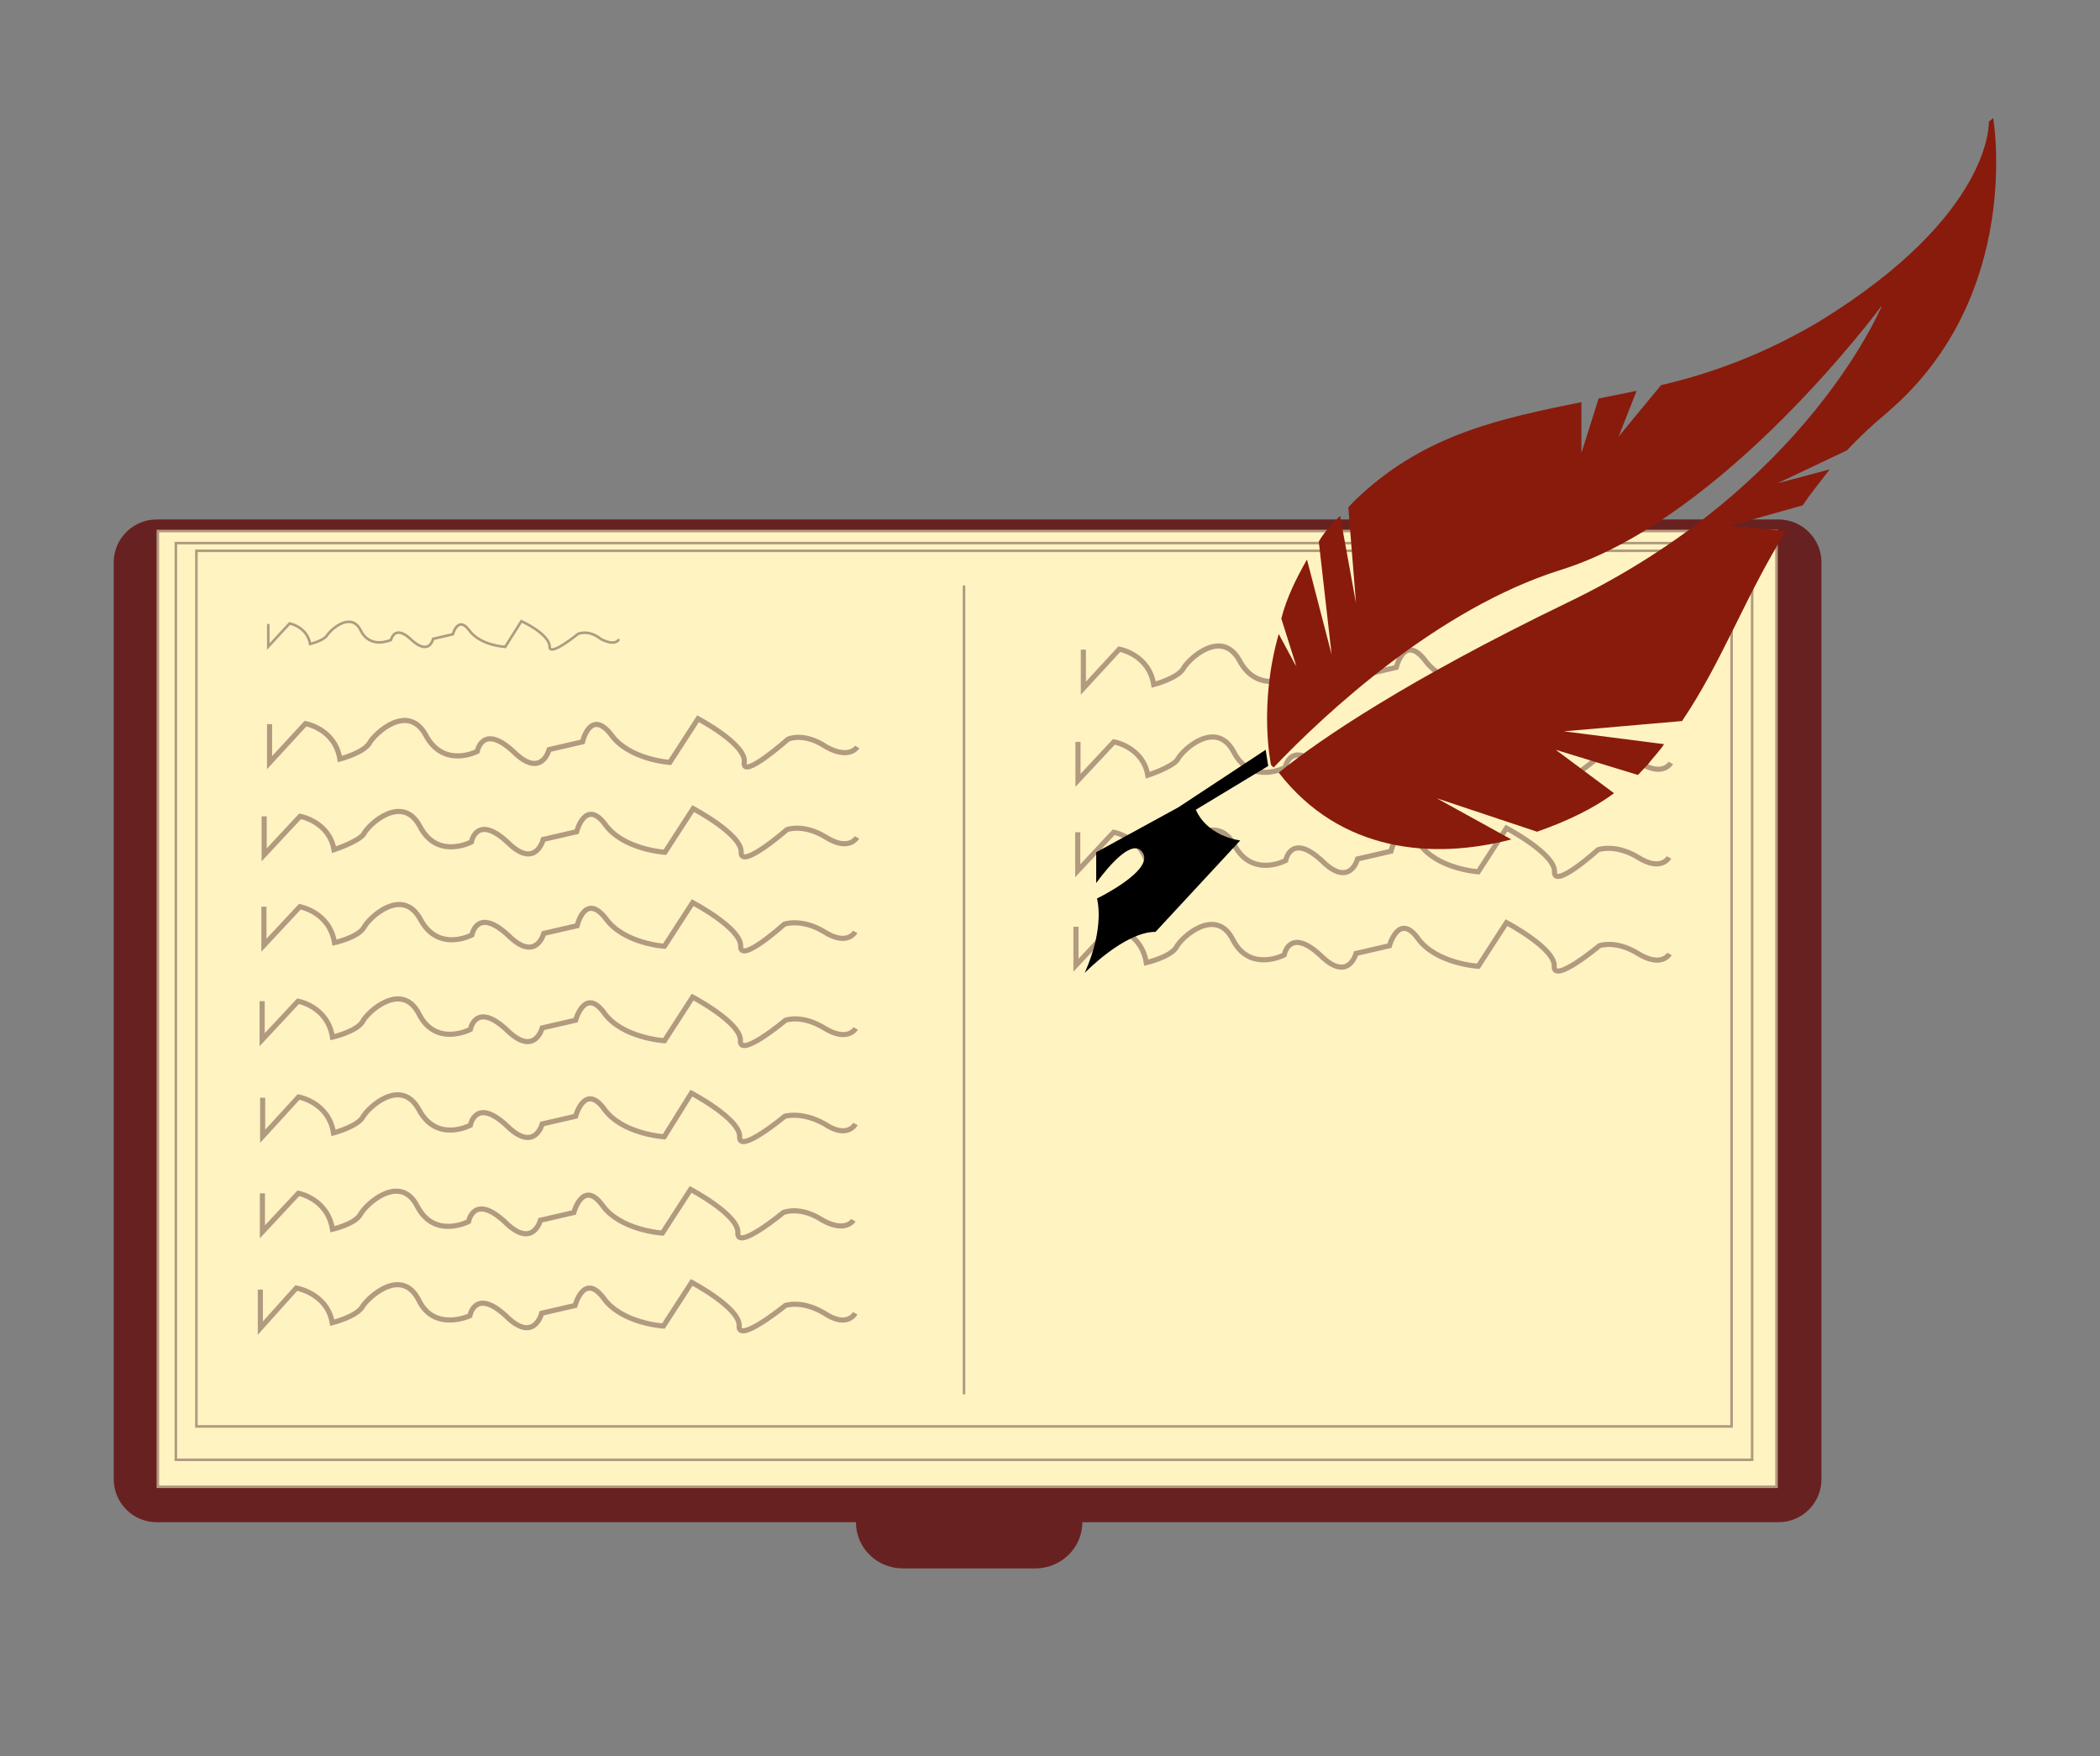 <svg xmlns="http://www.w3.org/2000/svg" id="prophet-book" width="818" height="684" viewBox="0 0 818 684">
  <rect x="0" y="0" width="818" height="684" fill="#808080" stroke="none"/>
  <style>
    .st0{fill:#682121;} .st1{fill:#FFF3C2;stroke:#B29A7F;stroke-miterlimit:10;} .st2{fill:none;stroke:#B29A7F;stroke-miterlimit:10;} .st3{fill:none;stroke:#B29A7F;stroke-width:2;stroke-miterlimit:10;} .st4{fill:#891B0C;}
  </style>
  <g id="book">
    <path d="M44.3 218.5V576c0 9.3 7.5 16.8 16.7 16.8h272.4c0 10 8.2 18 18.3 18h51.6c10 0 18.3-8 18.3-18h271.2c9.2 0 16.7-7.5 16.7-16.7V219c0-9.2-7.5-16.7-16.7-16.7H61c-9.2 0-16.7 7.5-16.7 16.7z" class="st0"/>
    <path d="M61.5 206.8H692V579H61.5z" class="st1"/>
    <path d="M68.5 211.5h614v357h-614z" class="st1"/>
    <path d="M76.5 214.5h598v341h-598z" class="st1"/>
    <path d="M375.5 543V228m-271 15v8.8l8.3-9s6.8 1.2 8 8c0 0 5.4-1.3 6.7-3.5 1.4-2.2 9.3-9.3 13-1.8s11.8 3.7 11.8 3.7 1.4-6.4 8 0c7 6.4 8.4-.4 8.4-.4l7.7-1.8s2-7.5 6.4-1.5 14 6.4 14 6.4l6.3-10s11 5 11 10c0 4 11-5 11-5s4-2 9 2c6 3 7 0 7 0" class="st2"/>
    <path d="M105 282v15l14-15.2s11.5 2 13.4 13.8c0 0 9.2-2.4 11.5-6.2 2-3.7 15-16 22-3s20 6.2 20 6.2 2-11 14 0c11 11 14-.7 14-.7l13-3s3-13 11-3c7 10 23 11 23 11l11-17s19 10 18 17 17-9 17-9 6-3 15 3c9 5 12 0 12 0m-231 27v15l14-15s11.3 2 13.2 13c0 0 9.2-3 11.5-6 2-4 15.2-16 22-3s20 6 20 6 2-11 14 0c11 11 14-1 14-1l13-3s3.4-13 11-3c7 10 23.4 11 23.4 11l11-17s19 10 18.7 17c-.3 7 17.8-8.8 17.8-8.8s6.4-2.5 15.3 3c9 5.6 12 0 12 0m-231 27v15l14-15s11.5 2 13.5 14c0 0 9.2-2 11.5-6 2-3.8 15-16 22-3s20 6 20 6 2-11 14 0c11 11 14-.6 14-.6l13-3s3-13 11-3c7 10 23 11 23 11l11-17s19 10 18.7 17 17-8.6 17-8.6 6.7-2.4 15.6 3c9 5.7 12 0 12 0m-231 27v15l14-15s11.5 2 13.4 14c0 0 9.4-2.2 11.7-6 2-4 15.4-16 22-3s20 6 20 6 2-11 14 0c11 11 14-.6 14-.6l13-3s3.6-13 11-3c7 10 23.6 11 23.6 11l11-17s19 10 18.6 17 17.6-8 17.6-8 6.4-2.4 15.3 3.2c9 5.4 12 0 12 0m-231 27v15l14-15.3s11.7 2 13.6 14c0 0 9-2.4 11.3-6 2-3.8 15-16 22-3s20 6 20 6 2-11 14 0c11 11 14-.5 14-.5l13-3s3.5-13 11-3c7 10 23.5 11 23.5 11l10.6-17s19 10 18.8 17c-.5 7 17.6-8 17.6-8s6.6-2 15.5 3c9 6 12 0 12 0m-231 27v15l14-15s11.3 2 13.3 14c0 0 9-2 11-6 2-3.7 15.3-16 22-3s20 6 20 6 2-11 14 0c11 11 14-.5 14-.5l13-3s3.5-13 11-3c7 10 23.5 11 23.5 11l11-17s19 10 18.4 17c-.4 7 17.7-8 17.7-8s6.4-2.8 15.3 3c9 5 12 0 12 0m-231 27v15l14-15.6s12 2 14 13.5c0 0 9-2.2 11.6-6 2-3.6 15.2-16 22-3 6 12.8 20 6.3 20 6.3s2-11 14 0c11 11 14-1 14-1l13-3s3.4-13 11-3c7 10 23.4 11 23.4 11l11-17s19 10 18.5 17 18-8 18-8 6.3-2.3 15.2 3c9 6 12 0 12 0M422 253v15l14-15.2s11.5 2 13.4 13.8c0 0 9.2-2.4 11.5-6.2 2-3.7 15-16 22-3s20 6.2 20 6.2 2-11 14 0c11 11 14-.7 14-.7l13-3s3-13 11-3c7 10 23 11 23 11l11-17s19 10 18 17 17-9 17-9 6-3 15 3c9 5 12 0 12 0m-231 27v15l14-15s11.3 2 13.2 13c0 0 9.2-3 11.5-6 2-4 15.2-16 22-3s20 6 20 6 2-11 14 0c11 11 14-1 14-1l13-3s3.4-13 11-3c7 10 23.4 11 23.4 11l11-17s19 10 18.7 17c-.3 7 17.8-8.8 17.8-8.8s6.4-2.5 15.3 3c9 5.6 12 0 12 0m-231 27v15l14-15s11.5 2 13.5 14c0 0 9.2-2 11.5-6 2-3.8 15-16 22-3s20 6 20 6 2-11 14 0c11 11 14-.6 14-.6l13-3s3-13 11-3c7 10 23 11 23 11l11-17s19 10 18.7 17 17-8.6 17-8.6 6.7-2.4 15.6 3c9 5.7 12 0 12 0m-231 27v15l14-15s11.5 2 13.4 14c0 0 9.4-2.2 11.7-6 2-4 15.4-16 22-3s20 6 20 6 2-11 14 0c11 11 14-.6 14-.6l13-3s3.6-13 11-3c7 10 23.6 11 23.6 11l11-17s19 10 18.6 17 17.6-8 17.6-8 6.4-2.4 15.3 3.2c9 5.4 12 0 12 0" class="st3"/>
  </g>
  <g id="pen">
    <path d="M774.7 47.4s1.8 36.3-66.4 78C687 138 666.7 145.4 647 150l-16.5 20 7-17.8-14.8 3-6.7 21.2v-19.8c-31 6.3-60 12.3-85.8 36-1.8 1.6-3.5 3.3-5 5l3 37.3-6.2-34c-3 3-6 6-8.3 10l5 44-9.6-37c-4 7-8 15-10 23l6 19-7-13c-8 28-3 51-3 51l1 1c20-21 64-62 112-77 64-20 125-103 125-103s-29 71-123 116c-62 30-96 53-112 66 24 31 60 34 90.6 26l-29-16 39 13c11.5-4 22-9 30-15L606 292l32 9.8 3.8-4c2.3-3 4.4-5 6.4-8l-39-5 46-4c15.6-23 24.8-49 40.5-74l-22-2 28.5-8c3.2-4.8 6.7-9 10.5-14l-20.3 5.4 27-12.8c4.7-5 10-10 16-15 53-45.4 41-114.4 41-114.4z" class="st4"/>
    <path d="M464.2 316.3l29.8-18-1-6.3-34 22.4-32 17.5v12s13.2-19 18-12c5 7-17.7 18-17.7 18s3.3 11-4.8 29c0 0 15.4-16 27.6-16l33-35.6s-14-1.5-18-13.8z"/>
  </g>
</svg>
